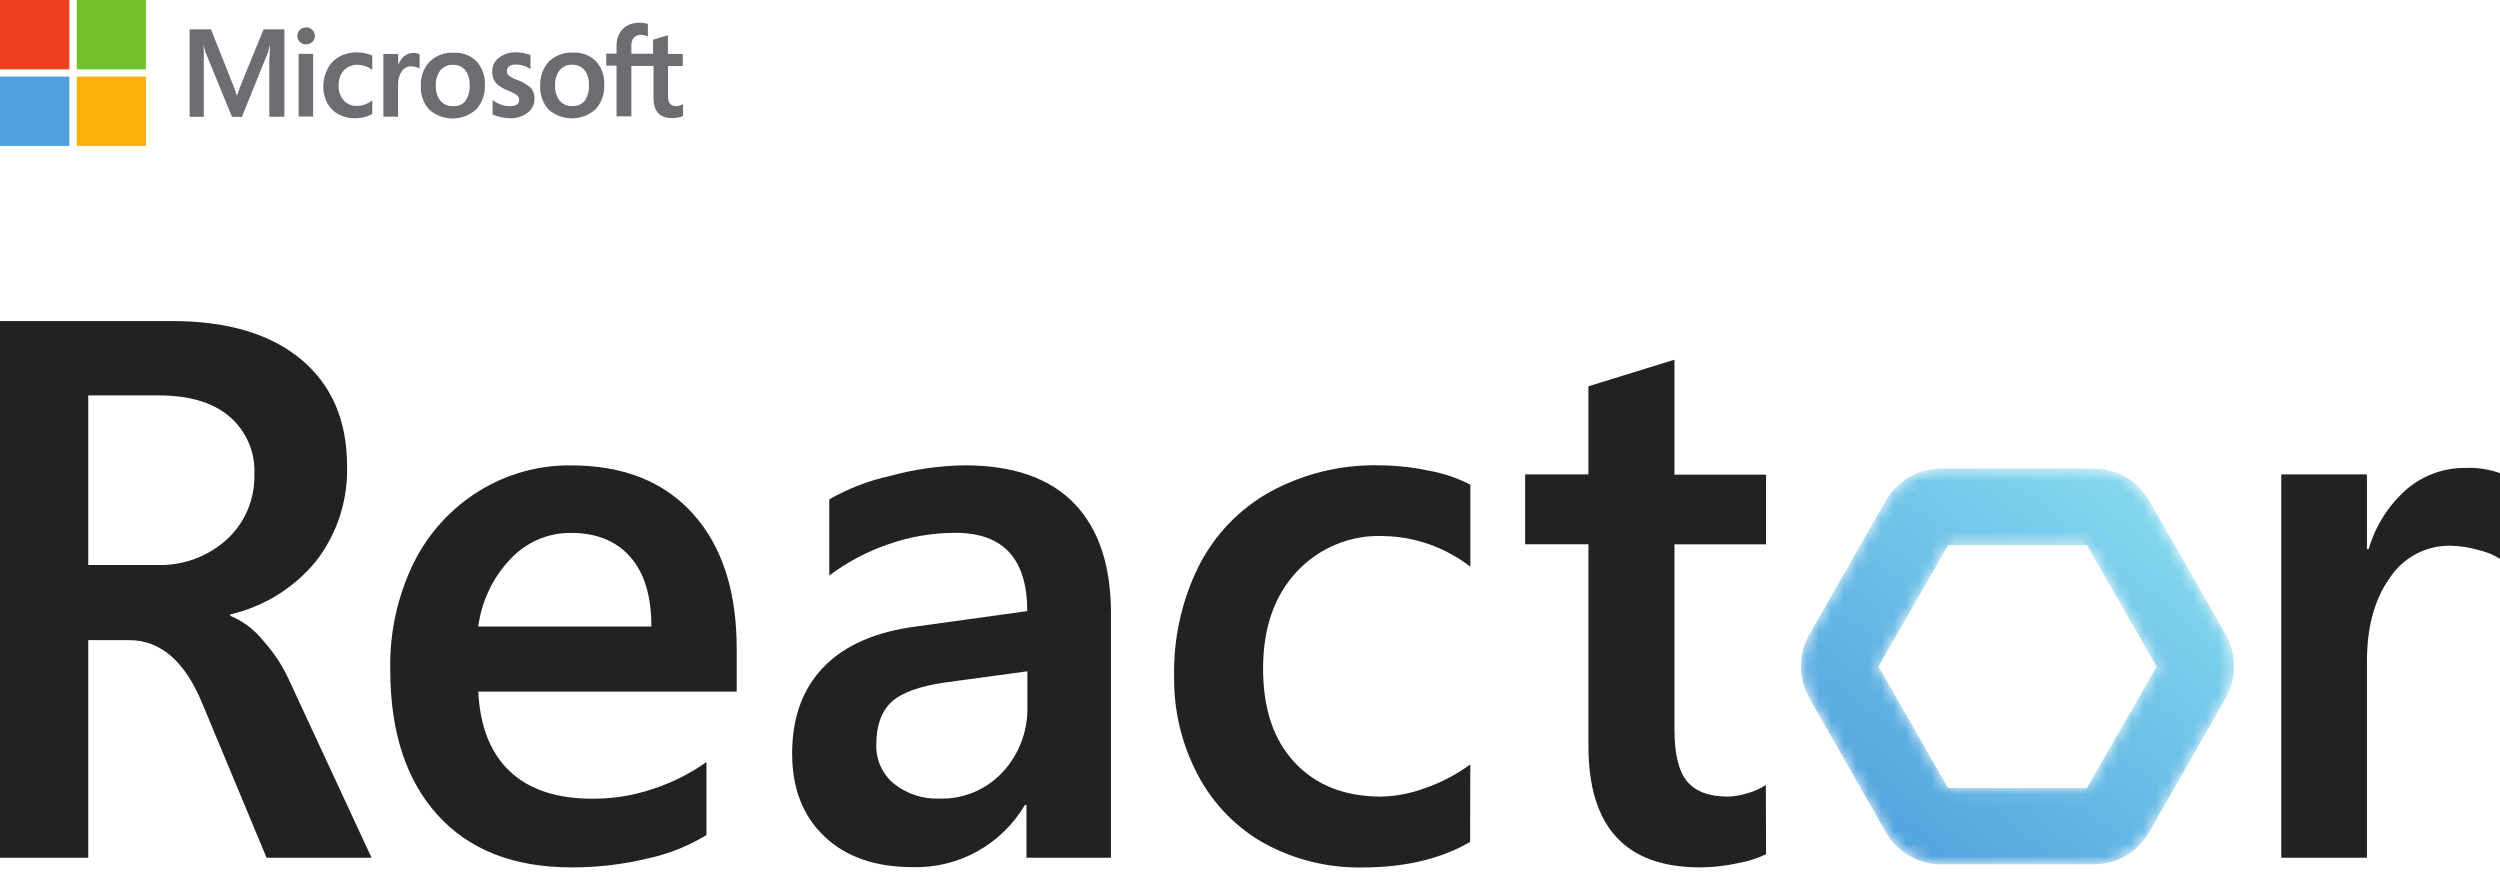 <svg width="200" height="70" viewBox="0 0 200 70" fill="none" xmlns="http://www.w3.org/2000/svg">
<g clip-path="url(#clip0_42_53)">
<path d="M20.349 37.95C20.392 37.069 20.232 36.19 19.881 35.381C19.529 34.573 18.996 33.859 18.325 33.294C16.995 32.183 15.112 31.629 12.675 31.633H7.061V45.199H12.579C14.627 45.267 16.622 44.534 18.148 43.154C18.864 42.498 19.432 41.693 19.811 40.795C20.192 39.897 20.375 38.927 20.349 37.95ZM21.326 68.619L16.168 56.239C14.781 52.886 12.832 51.21 10.322 51.21H7.061V68.619H0V25.683H13.733C18.181 25.683 21.632 26.705 24.085 28.75C26.539 30.795 27.765 33.64 27.765 37.286C27.841 40.032 26.966 42.718 25.29 44.882C23.531 47.033 21.115 48.534 18.421 49.15V49.267C19.475 49.703 20.4 50.407 21.104 51.312C21.982 52.292 22.698 53.409 23.225 54.619L29.724 68.619H21.326Z" fill="#222124"/>
<path d="M52.112 50.121C52.112 47.684 51.548 45.827 50.421 44.55C49.294 43.271 47.713 42.633 45.678 42.633C44.774 42.625 43.878 42.806 43.046 43.164C42.215 43.522 41.465 44.049 40.844 44.713C39.433 46.191 38.528 48.086 38.262 50.121H52.112ZM38.262 55.33C38.401 58.127 39.244 60.255 40.793 61.714C42.342 63.172 44.547 63.9 47.409 63.896C49.093 63.904 50.767 63.626 52.36 63.073C53.84 62.578 55.24 61.867 56.516 60.962V66.804C55.084 67.677 53.519 68.304 51.884 68.66C49.869 69.154 47.802 69.399 45.729 69.391C41.115 69.391 37.545 67.997 35.017 65.21C32.489 62.422 31.224 58.555 31.221 53.607C31.153 50.63 31.799 47.68 33.104 45.01C34.283 42.641 36.096 40.654 38.338 39.274C40.546 37.911 43.09 37.203 45.678 37.23C49.869 37.23 53.127 38.526 55.453 41.12C57.778 43.712 58.939 47.308 58.936 51.904V55.33H38.262Z" fill="#222124"/>
<path d="M70.103 59.547C70.082 60.148 70.198 60.747 70.445 61.296C70.692 61.844 71.062 62.326 71.526 62.706C72.555 63.52 73.838 63.938 75.145 63.886C76.089 63.917 77.029 63.745 77.902 63.382C78.774 63.017 79.561 62.47 80.207 61.775C80.868 61.064 81.383 60.228 81.723 59.316C82.064 58.404 82.223 57.433 82.192 56.459V53.704L75.636 54.594C73.561 54.895 72.123 55.411 71.324 56.153C70.524 56.893 70.103 58.028 70.103 59.566V59.547ZM82.116 68.619V64.397H81.994C81.07 65.959 79.75 67.242 78.171 68.116C76.591 68.991 74.809 69.424 73.009 69.37C70.022 69.37 67.669 68.551 65.948 66.912C64.226 65.273 63.368 63.058 63.371 60.267C63.371 57.394 64.215 55.089 65.902 53.351C67.589 51.613 70.06 50.535 73.313 50.116L82.181 48.889C82.181 44.711 80.264 42.624 76.431 42.627C74.586 42.626 72.755 42.94 71.015 43.558C69.34 44.138 67.763 44.976 66.342 46.042V39.949C67.876 39.073 69.531 38.437 71.252 38.063C73.178 37.538 75.161 37.257 77.155 37.225C81.052 37.225 83.985 38.247 85.953 40.291C87.92 42.336 88.896 45.304 88.879 49.196V68.619H82.116Z" fill="#222124"/>
<path d="M117.609 67.352C115.274 68.715 112.397 69.396 108.978 69.396C106.254 69.444 103.562 68.784 101.162 67.479C98.905 66.216 97.057 64.32 95.842 62.02C94.549 59.592 93.89 56.87 93.929 54.113C93.867 51.051 94.545 48.019 95.903 45.281C97.178 42.764 99.173 40.693 101.628 39.336C104.299 37.884 107.297 37.157 110.33 37.225C111.676 37.23 113.017 37.376 114.334 37.659C115.482 37.862 116.593 38.24 117.629 38.779V45.337C115.618 43.779 113.163 42.919 110.628 42.883C109.337 42.834 108.05 43.067 106.855 43.566C105.66 44.064 104.585 44.816 103.704 45.771C101.932 47.696 101.046 50.267 101.046 53.484C101.046 56.701 101.89 59.208 103.577 61.003C105.264 62.816 107.569 63.724 110.492 63.728C111.703 63.7 112.901 63.466 114.035 63.038C115.317 62.592 116.527 61.956 117.624 61.151L117.609 67.352Z" fill="#222124"/>
<path d="M141.283 68.338C140.583 68.674 139.84 68.912 139.076 69.044C138.067 69.269 137.037 69.385 136.003 69.391C130.05 69.391 127.074 66.154 127.074 59.679V43.542H122.011V37.95H127.074V30.902L133.958 28.776V37.976H141.283V43.548H133.958V58.397C133.958 60.335 134.296 61.709 134.97 62.516C135.645 63.324 136.732 63.728 138.231 63.728C138.746 63.713 139.257 63.627 139.749 63.472C140.288 63.331 140.801 63.103 141.268 62.797L141.283 68.338Z" fill="#222124"/>
<path d="M200 44.709C199.46 44.372 198.868 44.13 198.249 43.993C197.526 43.784 196.779 43.673 196.027 43.66C195.073 43.643 194.13 43.867 193.286 44.314C192.441 44.761 191.721 45.415 191.192 46.216C189.967 47.92 189.355 50.157 189.355 52.927V68.62H182.501V37.951H189.355V43.931H189.492C190.03 42.075 191.085 40.413 192.529 39.142C193.845 38.02 195.518 37.414 197.241 37.434C198.179 37.393 199.116 37.535 200 37.854V44.709Z" fill="#222124"/>
<mask id="mask0_42_53" style="mask-type:luminance" maskUnits="userSpaceOnUse" x="144" y="37" width="35" height="33">
<path d="M167.527 37.48H155.276C154.385 37.479 153.509 37.715 152.736 38.163C151.963 38.612 151.321 39.258 150.873 40.036L144.752 50.744C144.308 51.521 144.074 52.403 144.074 53.3C144.074 54.197 144.308 55.079 144.752 55.856L150.873 66.59C151.321 67.368 151.964 68.013 152.737 68.461C153.51 68.91 154.385 69.146 155.276 69.146H167.527C168.418 69.146 169.294 68.91 170.067 68.461C170.839 68.013 171.482 67.368 171.931 66.59L178.051 55.856C178.495 55.079 178.729 54.197 178.729 53.3C178.729 52.403 178.495 51.521 178.051 50.744L171.931 40.036C171.483 39.258 170.84 38.612 170.067 38.163C169.294 37.715 168.418 37.479 167.527 37.48ZM166.955 43.614L172.523 53.325L166.955 63.038H155.849L150.28 53.325L155.849 43.614H166.955Z" fill="white"/>
</mask>
<g mask="url(#mask0_42_53)">
<path d="M167.527 37.48H155.276C154.385 37.479 153.509 37.715 152.736 38.163C151.963 38.612 151.321 39.258 150.873 40.036L144.752 50.744C144.308 51.521 144.074 52.403 144.074 53.3C144.074 54.197 144.308 55.079 144.752 55.856L150.873 66.59C151.321 67.368 151.964 68.013 152.737 68.461C153.51 68.91 154.385 69.146 155.276 69.146H167.527C168.418 69.146 169.294 68.91 170.067 68.461C170.839 68.013 171.482 67.368 171.931 66.59L178.051 55.856C178.495 55.079 178.729 54.197 178.729 53.3C178.729 52.403 178.495 51.521 178.051 50.744L171.931 40.036C171.483 39.258 170.84 38.612 170.067 38.163C169.294 37.715 168.418 37.479 167.527 37.48ZM166.955 43.614L172.523 53.325L166.955 63.038H155.849L150.28 53.325L155.849 43.614H166.955Z" fill="url(#paint0_linear_42_53)"/>
</g>
<path d="M54.621 5.287V4.317H53.433V2.826H53.399L52.276 3.167H52.249V4.297H50.509V3.666C50.493 3.428 50.565 3.192 50.71 3.004C50.78 2.93 50.866 2.873 50.961 2.836C51.056 2.798 51.158 2.782 51.259 2.789C51.441 2.791 51.62 2.83 51.785 2.904L51.829 2.932V1.908H51.802C51.589 1.842 51.366 1.811 51.143 1.816C50.817 1.815 50.494 1.89 50.201 2.034C49.929 2.18 49.706 2.404 49.559 2.676C49.401 2.961 49.32 3.282 49.324 3.608V4.29H48.502V5.252H49.324V9.307H50.509V5.277H52.283V7.857C52.283 8.914 52.781 9.45 53.778 9.45C53.944 9.446 54.11 9.428 54.273 9.396C54.401 9.372 54.526 9.332 54.645 9.277V8.307L54.6 8.344C54.525 8.393 54.442 8.429 54.355 8.45C54.278 8.474 54.199 8.487 54.119 8.488C54.024 8.498 53.929 8.486 53.839 8.452C53.75 8.42 53.669 8.366 53.604 8.297C53.476 8.109 53.418 7.881 53.44 7.655V5.284L54.621 5.287ZM46.782 8.065C46.662 8.207 46.51 8.319 46.338 8.391C46.167 8.463 45.981 8.495 45.795 8.481C45.602 8.496 45.409 8.464 45.231 8.389C45.053 8.313 44.895 8.196 44.772 8.048C44.508 7.704 44.378 7.276 44.406 6.843C44.382 6.403 44.511 5.969 44.772 5.614C44.894 5.469 45.049 5.355 45.222 5.279C45.397 5.203 45.585 5.168 45.775 5.178C45.958 5.169 46.142 5.202 46.31 5.274C46.48 5.346 46.63 5.455 46.751 5.594C47.011 5.946 47.14 6.379 47.113 6.816C47.142 7.258 47.022 7.698 46.771 8.065H46.782ZM45.846 4.208C45.49 4.189 45.133 4.243 44.798 4.367C44.464 4.492 44.158 4.684 43.901 4.932C43.421 5.473 43.176 6.183 43.219 6.904C43.202 7.246 43.254 7.588 43.371 7.91C43.488 8.232 43.669 8.527 43.901 8.778C44.425 9.23 45.095 9.475 45.787 9.467C46.478 9.459 47.143 9.198 47.655 8.734C48.131 8.199 48.377 7.499 48.338 6.785C48.377 6.092 48.139 5.412 47.676 4.894C47.436 4.658 47.149 4.475 46.834 4.358C46.519 4.24 46.182 4.191 45.846 4.212V4.208ZM41.407 6.409C41.151 6.321 40.91 6.197 40.69 6.041C40.643 5.99 40.607 5.929 40.584 5.863C40.56 5.798 40.55 5.728 40.553 5.659C40.552 5.587 40.568 5.516 40.602 5.453C40.635 5.39 40.684 5.336 40.744 5.297C40.898 5.2 41.078 5.152 41.26 5.161C41.465 5.164 41.67 5.195 41.867 5.252C42.056 5.302 42.234 5.385 42.393 5.498L42.437 5.532V4.396H42.41C42.237 4.33 42.059 4.278 41.878 4.243C41.686 4.208 41.492 4.19 41.297 4.187C40.799 4.164 40.308 4.317 39.912 4.621C39.741 4.75 39.604 4.917 39.511 5.11C39.419 5.302 39.373 5.514 39.379 5.727C39.368 5.933 39.406 6.138 39.489 6.327C39.572 6.515 39.698 6.681 39.857 6.812C40.079 6.979 40.323 7.116 40.581 7.219C40.788 7.303 40.991 7.397 41.188 7.502C41.288 7.561 41.38 7.633 41.461 7.717C41.511 7.801 41.536 7.898 41.533 7.997C41.533 8.338 41.28 8.495 40.761 8.495C40.54 8.492 40.321 8.453 40.113 8.379C39.877 8.297 39.654 8.183 39.451 8.037L39.407 8V9.174H39.434C39.638 9.261 39.849 9.328 40.065 9.375C40.29 9.421 40.518 9.449 40.748 9.457C41.27 9.49 41.787 9.335 42.205 9.02C42.383 8.889 42.526 8.717 42.622 8.519C42.718 8.32 42.765 8.101 42.758 7.88C42.77 7.568 42.666 7.262 42.468 7.021C42.152 6.755 41.795 6.544 41.41 6.396L41.407 6.409ZM37.239 8.075C37.12 8.217 36.968 8.33 36.797 8.402C36.625 8.474 36.439 8.505 36.253 8.491C36.061 8.504 35.868 8.472 35.69 8.396C35.512 8.321 35.354 8.205 35.23 8.058C34.968 7.713 34.84 7.285 34.868 6.854C34.842 6.414 34.97 5.98 35.23 5.625C35.353 5.48 35.508 5.366 35.682 5.29C35.856 5.214 36.046 5.179 36.236 5.188C36.42 5.178 36.603 5.21 36.773 5.283C36.942 5.355 37.092 5.465 37.212 5.604C37.473 5.956 37.601 6.389 37.574 6.826C37.597 7.268 37.477 7.706 37.233 8.075H37.239ZM36.297 4.219C35.941 4.199 35.584 4.253 35.249 4.377C34.915 4.502 34.609 4.694 34.352 4.942C34.113 5.209 33.929 5.521 33.812 5.86C33.694 6.198 33.646 6.557 33.67 6.915C33.653 7.257 33.705 7.598 33.822 7.92C33.94 8.242 34.12 8.537 34.352 8.789C34.876 9.24 35.546 9.485 36.238 9.478C36.929 9.469 37.594 9.208 38.106 8.744C38.582 8.21 38.828 7.509 38.789 6.795C38.828 6.102 38.59 5.422 38.127 4.904C37.887 4.668 37.6 4.485 37.285 4.368C36.97 4.25 36.633 4.201 36.297 4.222V4.219ZM33.107 4.232C32.816 4.229 32.533 4.328 32.308 4.512C32.103 4.698 31.948 4.933 31.857 5.195V4.314H30.67V9.331H31.847V6.768C31.827 6.393 31.929 6.022 32.137 5.71C32.22 5.584 32.333 5.48 32.465 5.408C32.599 5.337 32.748 5.299 32.898 5.301C33.013 5.309 33.127 5.325 33.24 5.348C33.339 5.37 33.434 5.41 33.519 5.464L33.567 5.502V4.324H33.54C33.401 4.263 33.248 4.236 33.096 4.246L33.107 4.232ZM29.236 4.263C29.019 4.217 28.797 4.193 28.574 4.191C28.076 4.178 27.583 4.296 27.145 4.532C26.745 4.758 26.419 5.095 26.206 5.502C25.975 5.949 25.858 6.446 25.865 6.949C25.86 7.401 25.969 7.847 26.182 8.246C26.383 8.625 26.692 8.936 27.069 9.14C27.466 9.356 27.911 9.465 28.363 9.457C28.858 9.469 29.348 9.352 29.783 9.116V8.031L29.738 8.068C29.565 8.197 29.373 8.297 29.168 8.365C28.988 8.432 28.797 8.468 28.605 8.474C28.401 8.488 28.196 8.456 28.005 8.381C27.815 8.306 27.643 8.19 27.503 8.041C27.217 7.714 27.07 7.287 27.093 6.854C27.067 6.407 27.216 5.968 27.51 5.632C27.652 5.483 27.824 5.366 28.015 5.289C28.205 5.211 28.41 5.174 28.615 5.181C29.02 5.187 29.413 5.32 29.738 5.56L29.783 5.597V4.448C29.603 4.367 29.415 4.307 29.223 4.267L29.236 4.263ZM24.486 2.191C24.3 2.189 24.121 2.26 23.988 2.389C23.924 2.453 23.873 2.528 23.838 2.611C23.803 2.695 23.786 2.784 23.786 2.874C23.786 2.964 23.803 3.053 23.838 3.137C23.873 3.22 23.924 3.295 23.988 3.358C24.053 3.422 24.131 3.472 24.217 3.505C24.303 3.538 24.394 3.553 24.486 3.55C24.67 3.55 24.848 3.482 24.984 3.358C25.05 3.297 25.103 3.223 25.139 3.14C25.175 3.057 25.193 2.968 25.192 2.878C25.192 2.786 25.174 2.696 25.138 2.612C25.102 2.528 25.05 2.452 24.984 2.389C24.919 2.324 24.841 2.273 24.755 2.239C24.669 2.205 24.578 2.189 24.486 2.191ZM23.889 4.307H25.049V9.324H23.889V4.307ZM19.295 6.723L18.954 7.649H18.94C18.858 7.339 18.753 7.037 18.626 6.744L16.879 2.348H15.172V9.345H16.302V5.034C16.302 4.761 16.302 4.454 16.302 4.072C16.302 3.884 16.275 3.731 16.268 3.632H16.295C16.335 3.834 16.389 4.034 16.459 4.229L18.558 9.348H19.353L21.435 4.198C21.49 4.017 21.535 3.834 21.571 3.649H21.599C21.571 4.164 21.555 4.625 21.544 4.904V9.341H22.749V2.348H21.087L19.295 6.723Z" fill="#6C6D70"/>
<path d="M0 -3.33786e-06H5.549V5.549H0V-3.33786e-06Z" fill="#EF3F21"/>
<path d="M6.143 -3.33786e-06H11.675V5.549H6.143V-3.33786e-06Z" fill="#73C12D"/>
<path d="M0 6.126H5.549V11.675H0V6.126Z" fill="#50A0DD"/>
<path d="M6.143 6.126H11.675V11.675H6.143V6.126Z" fill="#F8B00B"/>
</g>
<defs>
<linearGradient id="paint0_linear_42_53" x1="149.3" y1="68.356" x2="171.282" y2="41.029" gradientUnits="userSpaceOnUse">
<stop stop-color="#50A1DE"/>
<stop offset="1" stop-color="#82D6ED"/>
</linearGradient>
<clipPath id="clip0_42_53">
<rect width="200" height="69.399" fill="white"/>
</clipPath>
</defs>
</svg>
